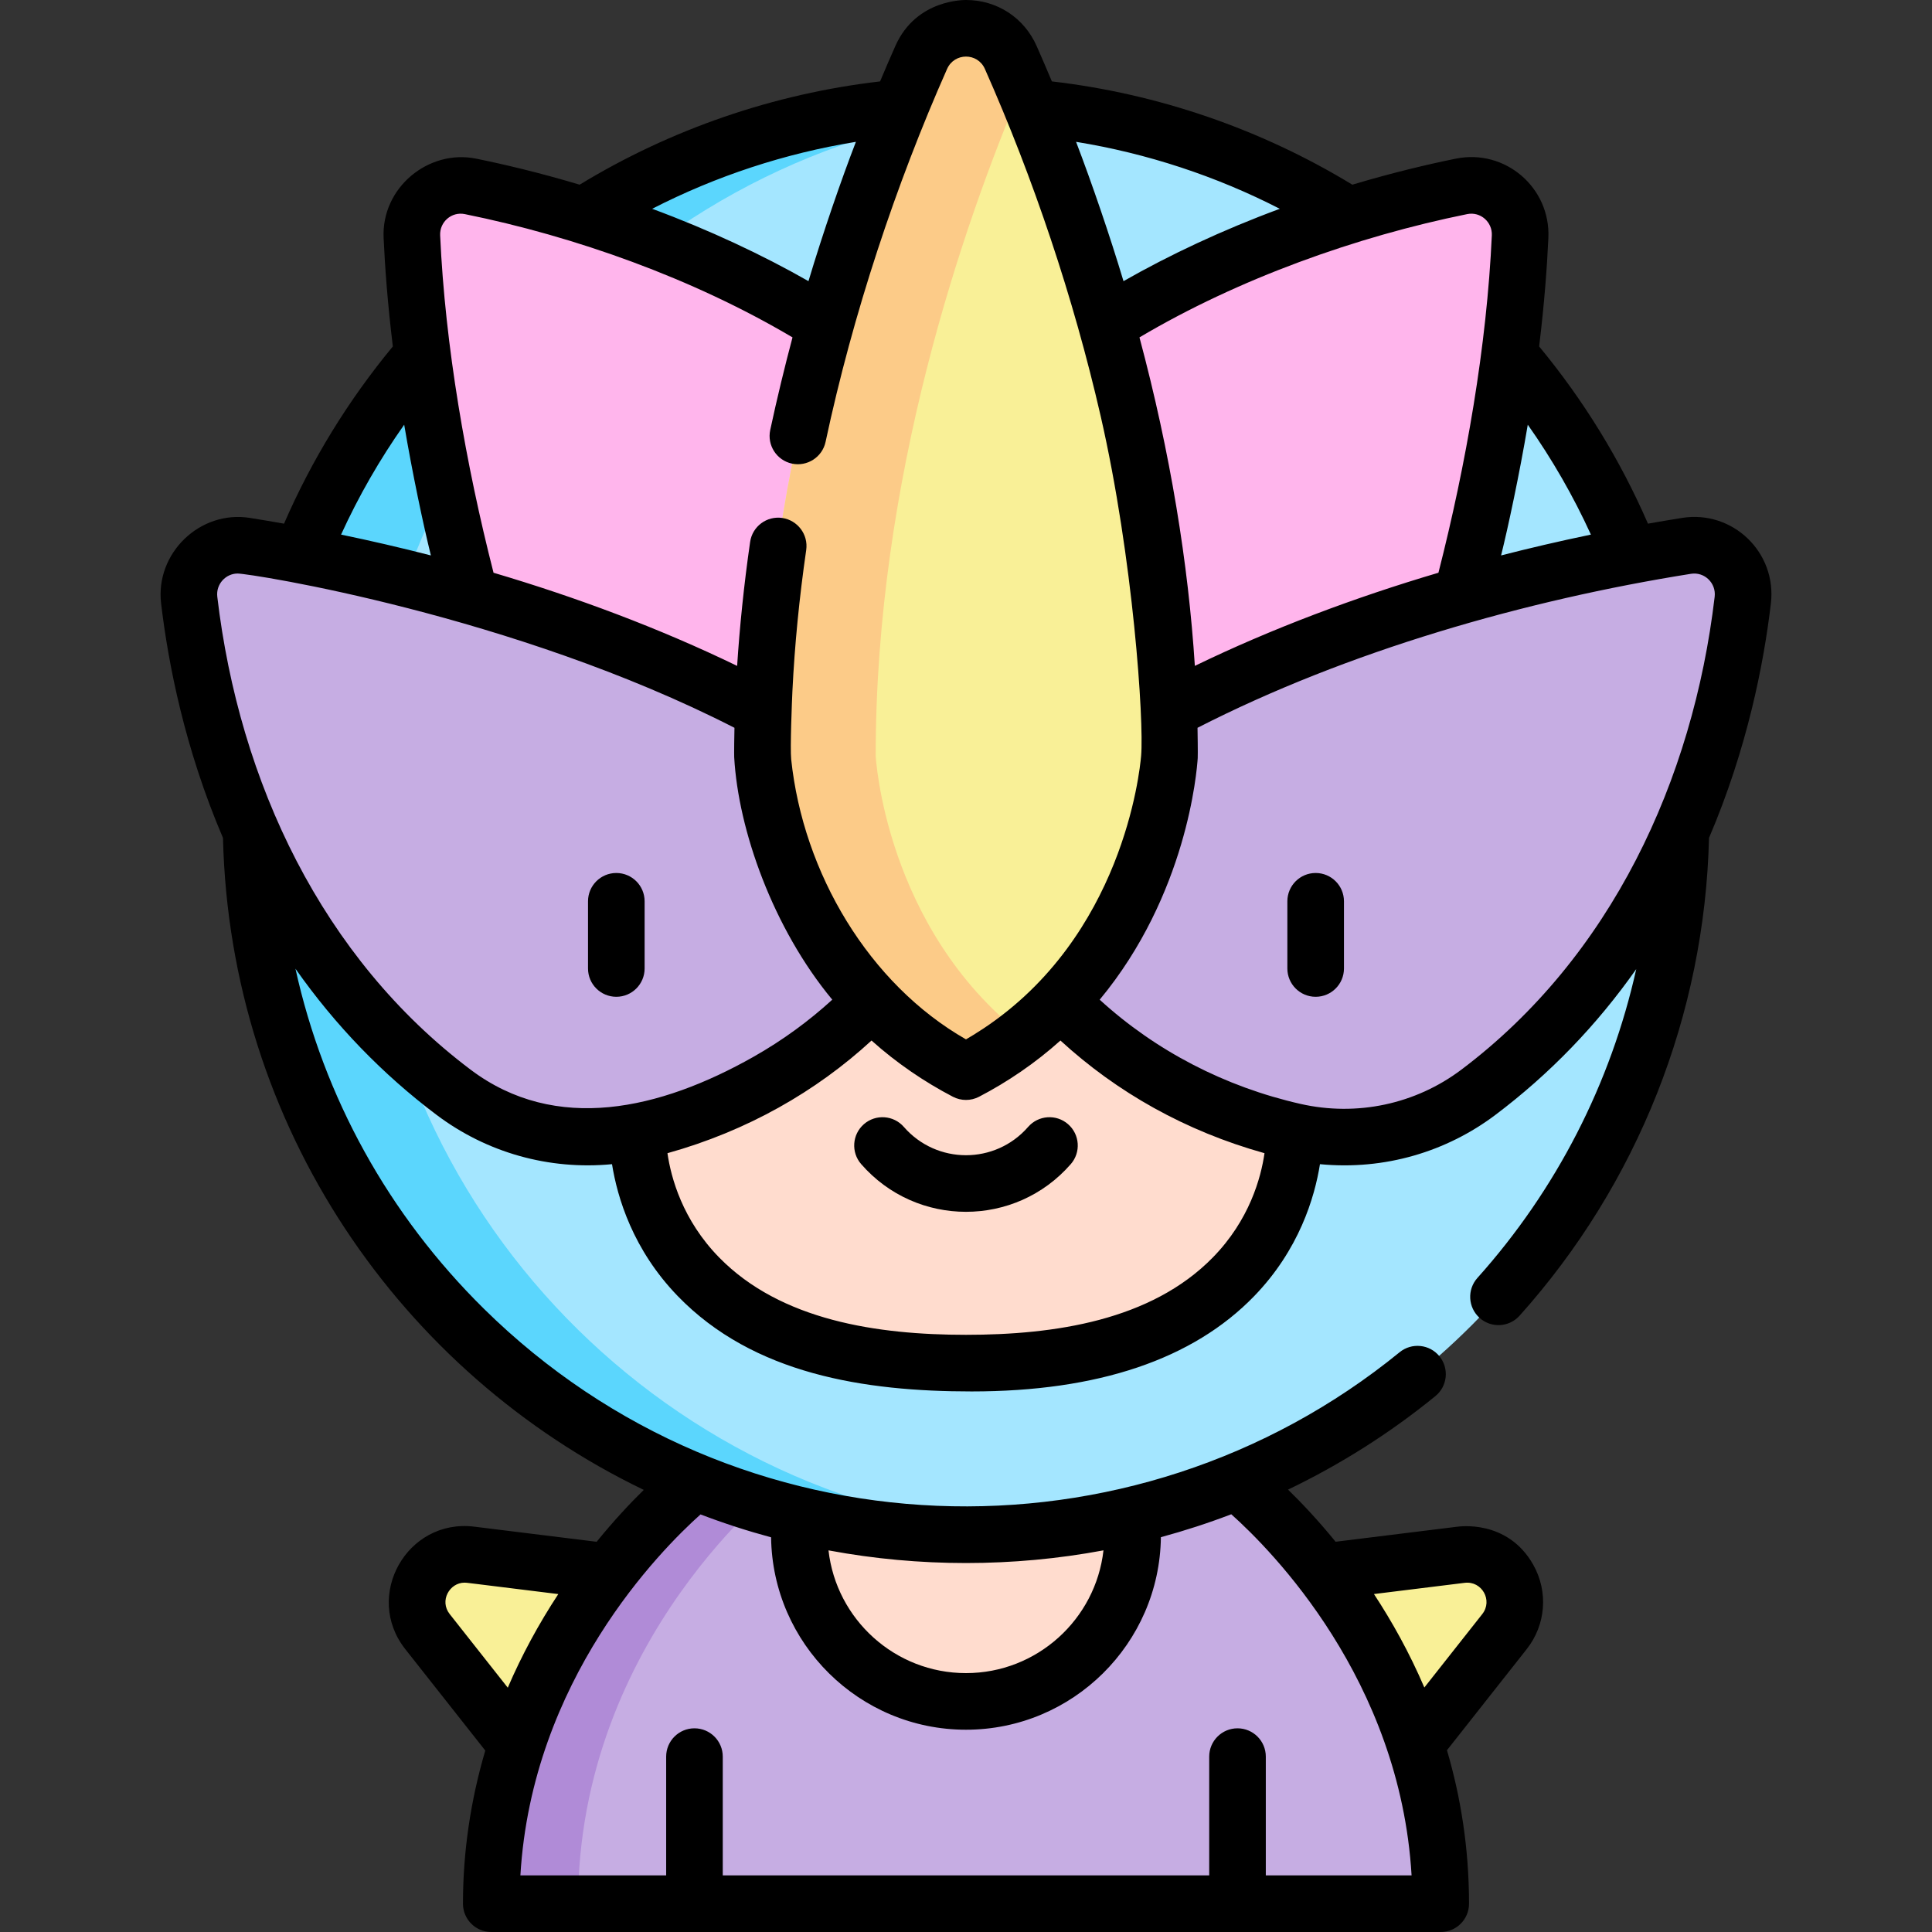 <svg id="Capa_1" enable-background="new 0 0 512 512" height="512" viewBox="0 0 512 512" width="512" xmlns="http://www.w3.org/2000/svg"><rect x="0" y="0" width="512" height="512" fill="#333333" stroke="none"/><g><g><path d="m124.763 412.024c-11.208-1.385-18.467 11.504-11.472 20.37l40.386 51.191 32.787-63.935z" fill="#f9f097"/><path d="m387.236 412.024c11.208-1.385 18.467 11.504 11.472 20.37l-40.386 51.191-32.787-63.935z" fill="#f9f097"/><path d="m130.191 504.5c0-70.477 54.09-111.831 54.09-111.831h143.436s54.09 41.354 54.09 111.831z" fill="#c6ade3"/><path d="m207.282 392.669h-23s-54.09 41.354-54.09 111.831h23c-.001-70.477 54.09-111.831 54.09-111.831z" fill="#b08bd7"/><circle cx="256" cy="406.727" fill="#ffdcce" r="44.167"/><circle cx="256" cy="217.234" fill="#a4e6ff" r="189.493"/><path d="m96.507 217.234c0-99.605 76.851-181.255 174.492-188.903-4.949-.387-9.951-.59-15-.59-104.654 0-189.492 84.839-189.492 189.492s84.839 189.494 189.493 189.494c5.049 0 10.051-.202 15-.59-97.641-7.647-174.493-89.298-174.493-188.903z" fill="#5bd6fd"/><path d="m132.698 185.611c-18.103-56.691-22.546-100.698-23.543-122.916-.378-8.428 7.244-14.981 15.512-13.306 23.615 4.786 69.728 17.293 109.21 46.904l-16.049 101.179-41.169 30.703z" fill="#ffb5ec"/><path d="m379.302 185.611c18.103-56.691 22.546-100.698 23.543-122.916.378-8.428-7.244-14.981-15.512-13.306-23.615 4.786-69.728 17.293-109.21 46.904l16.049 101.179 41.169 30.703z" fill="#ffb5ec"/><path d="m168.984 299.867s-2.508 62.071 87.016 61.373c89.523.698 87.016-61.373 87.016-61.373v-34.709l-87.016-42.243-84.49 38.754z" fill="#ffdcce"/><path d="m217.828 197.473s-54.112-37.123-152.776-52.816c-8.502-1.352-15.919 5.814-14.91 14.363 3.45 29.25 16.99 90.494 70.092 130.463 13.907 10.467 31.774 14.227 48.75 10.385 20.766-4.7 49.302-16.541 71.91-46.08z" fill="#c6ade3"/><path d="m294.172 197.473s54.112-37.123 152.776-52.816c8.502-1.352 15.919 5.814 14.91 14.363-3.45 29.25-16.99 90.494-70.092 130.463-13.907 10.467-31.774 14.227-48.75 10.385-20.766-4.7-49.302-16.541-71.91-46.08z" fill="#c6ade3"/><path d="m267.863 15.223c-4.566-10.298-19.16-10.298-23.726 0-15.88 35.812-42.073 106.751-42.073 185.041 0 0 3.013 57.219 53.936 83.735 50.923-26.516 53.936-83.735 53.936-83.735 0-78.29-26.194-149.228-42.073-185.041z" fill="#f9f097"/><path d="m232.064 200.264c0-73.325 22.976-140.198 38.936-177.808-1.081-2.547-2.13-4.962-3.137-7.233-4.566-10.298-19.16-10.298-23.726 0-15.88 35.813-42.073 106.751-42.073 185.041 0 0 3.013 57.219 53.936 83.735 5.55-2.89 10.53-6.145 15-9.65-36.544-28.659-38.936-74.085-38.936-74.085z" fill="#fccb88"/></g><g><path d="m163.33 264.159c4.142 0 7.5-3.358 7.5-7.5v-17.807c0-4.142-3.358-7.5-7.5-7.5s-7.5 3.358-7.5 7.5v17.807c0 4.142 3.358 7.5 7.5 7.5z"/><path d="m348.664 231.352c-4.142 0-7.5 3.358-7.5 7.5v17.807c0 4.142 3.358 7.5 7.5 7.5s7.5-3.358 7.5-7.5v-17.807c0-4.142-3.358-7.5-7.5-7.5z"/><path d="m283.046 297.917c-3.122-2.721-7.86-2.396-10.582.727-8.721 10.007-24.224 9.998-32.937 0-2.721-3.124-7.459-3.448-10.582-.727s-3.448 7.459-.727 10.582c14.699 16.868 40.869 16.852 55.554 0 2.723-3.123 2.397-7.861-.726-10.582z"/><path d="m392.108 349.255c3.084 2.765 7.826 2.505 10.591-.578 31.29-34.906 49.073-79.811 50.206-126.623 10.136-23.679 14.52-46.229 16.398-62.155 1.596-13.519-10.138-24.781-23.537-22.649-3.06.487-6.063 1.001-9.04 1.527-7.35-16.916-17.025-32.678-28.839-46.966 1.377-11.332 2.097-20.993 2.446-28.78.596-13.303-11.438-23.636-24.495-20.992-7.096 1.438-16.565 3.647-27.457 6.904-24.152-14.711-51.514-24.119-79.624-27.37-1.403-3.346-2.76-6.498-4.043-9.39-3.33-7.515-10.503-12.183-18.717-12.183-.102.031-13.137-.407-18.72 12.183-1.292 2.913-2.647 6.05-4.048 9.391-28.108 3.251-55.469 12.659-79.619 27.369-10.891-3.257-20.36-5.466-27.455-6.904-12.561-2.545-25.094 7.651-24.496 20.992.35 7.787 1.069 17.448 2.447 28.78-11.815 14.288-21.49 30.052-28.839 46.966-2.976-.526-5.978-1.04-9.038-1.527-13.265-2.11-25.104 9.377-23.538 22.648 1.879 15.927 6.263 38.479 16.4 62.16 1.84 76.595 47.192 141.793 111.51 172.778-3.561 3.493-7.891 8.092-12.488 13.753l-32.433-4.009c-17.829-2.196-29.412 18.348-18.28 32.459l21.204 26.876c-3.906 13.247-5.915 26.873-5.915 40.583 0 4.142 3.358 7.5 7.5 7.5h251.616c4.142 0 7.5-3.358 7.5-7.5 0-14.836-2.246-28.422-5.846-40.67l21.135-26.79c5.078-6.437 5.76-15.211 1.737-22.354-6.864-12.187-19.918-10.086-20.018-10.105l-32.365 4c-4.632-5.687-9.009-10.308-12.606-13.818 13.885-6.665 27.013-14.964 39.052-24.783 3.21-2.618 3.69-7.342 1.073-10.552-2.618-3.21-7.342-3.69-10.552-1.073-70.701 57.655-175.508 54.703-242.667-11.509-25.337-24.979-42.465-56.147-49.951-90.13 10.527 14.989 23.076 27.959 37.423 38.759 13.274 9.989 29.77 14.648 46.47 13.044 1.404 8.805 5.514 22.655 17.421 34.957 20.067 20.732 49.532 25.271 77.884 25.271 33.461 0 58.653-8.499 74.886-25.271 11.907-12.302 16.017-26.151 17.421-34.956 17.222 1.657 33.604-3.359 46.47-13.044 14.363-10.811 26.87-23.755 37.348-38.651-6.737 30.235-21.138 58.465-42.091 81.84-2.764 3.086-2.505 7.827.579 10.592zm-257.542 98.001-15.39-19.507c-2.787-3.533-.029-8.328 3.926-8.328.689 0-.484-.088 24.854 3.027-5.225 7.936-9.745 16.307-13.39 24.808zm253.586-27.789c4.575-.564 7.518 4.666 4.665 8.282l-15.35 19.457c-3.967-9.26-8.597-17.533-13.355-24.767zm-14.068 77.533h-38.631v-31.479c0-4.142-3.358-7.5-7.5-7.5s-7.5 3.358-7.5 7.5v31.479h-128.913v-31.479c0-4.142-3.358-7.5-7.5-7.5s-7.5 3.358-7.5 7.5v31.479h-38.631c3.063-51.857 37.082-86.142 47.739-95.664 6.118 2.336 12.359 4.357 18.699 6.07.367 28.176 23.388 50.987 51.65 50.987 28.273 0 51.303-22.831 51.651-51.024 6.298-1.711 12.521-3.728 18.652-6.073 10.639 9.497 44.719 43.801 47.784 95.704zm-81.652-86.14c-2.06 18.28-17.614 32.533-36.435 32.533-18.82 0-34.373-14.251-36.435-32.53.08.015.161.03.241.044 23.684 4.409 48.636 4.445 72.629-.047zm155.69-258.797c3.606-.572 6.71 2.474 6.284 6.078-5.744 48.692-27.508 95.511-67.154 125.349-12.139 9.137-27.659 12.44-42.584 9.062-20-4.527-38.386-14.048-53.239-27.625 23.095-27.835 25.754-60.45 25.978-64.019 0-.01.001-.017.001-.027.063-.998-.039-7.348-.053-8.01 39.776-20.343 86.952-33.839 130.767-40.808zm-26.514-10.389c-8.26 1.713-16.547 3.653-23.806 5.522 1.824-7.298 4.871-21.53 7.076-34.648 6.473 9.181 12.067 18.918 16.73 29.126zm-32.789-84.934c3.54-.716 6.688 2.113 6.53 5.619-1.313 29.269-6.838 60.807-14.149 89.423-22.059 6.521-44.187 14.803-64.551 24.683-1.731-27.009-6.45-56.323-14.678-87.056 26.209-15.538 57.541-26.73 86.848-32.669zm-103.648-19.151c18.782 3.046 37.071 9.061 53.989 17.745-15.2 5.616-29.345 12.281-41.42 19.175-3.614-12.051-8.34-25.847-12.569-36.92zm-112.339 17.744c16.919-8.684 35.208-14.698 53.99-17.745-3.829 9.917-8.697 23.987-12.569 36.919-12.138-6.927-26.324-13.595-41.421-19.174zm-49.657 1.407c29.159 5.908 60.359 16.992 86.848 32.67-1.978 7.4-4.173 16.433-5.907 24.553-.864 4.051 1.72 8.036 5.771 8.899 4.021.858 8.034-1.704 8.901-5.769 7.241-33.941 18.629-68.216 32.202-98.83 1.923-4.334 8.069-4.385 10.013 0 12.814 28.895 23.5 60.65 30.686 92.006 8.637 37.712 11.491 80.78 10.725 89.974-.381 4.548-4.977 47.92-41.842 72.358-1.737 1.149-3.568 2.267-4.575 2.843-25.7-14.686-43.159-44.083-46.326-74.235-.304-2.915.202-15.445.33-18.111.593-12.141 1.816-24.672 3.652-37.332.601-4.147-2.31-7.916-6.359-8.504-4.095-.592-7.904 2.245-8.5 6.345-1.647 11.347-2.811 22.92-3.443 32.862-20.607-9.997-42.767-18.245-64.557-24.687-7.311-28.617-12.836-60.154-14.149-89.423-.159-3.524 3.007-6.331 6.53-5.619zm-16.059 55.808c2.1 12.49 5.114 26.798 7.076 34.647-8.079-2.08-16.331-3.972-23.806-5.521 4.662-10.208 10.256-19.945 16.73-29.126zm-44.152 39.443c3.476 0 73.087 10.912 131.677 40.882-.142 6.844-.059 7.994-.07 7.812 1.083 19.3 10.297 45.327 25.991 64.242-6.095 5.573-13.08 10.728-20.912 15.158-24.708 13.967-52.327 20.404-74.911 3.406-39.307-29.584-61.351-76.158-67.154-125.349-.396-3.383 2.29-6.151 5.379-6.151zm258.444 181.253c-16.362 16.717-41.949 20.496-65.412 20.496-23.464 0-49.052-3.781-65.412-20.496-9.729-9.94-12.763-21.145-13.701-27.636 21.155-5.896 39.419-16.374 54.081-29.859 6.61 5.939 14.044 10.984 21.567 14.902 2.168 1.128 4.752 1.132 6.928 0 7.517-3.914 14.891-8.903 21.568-14.902 14.964 13.73 33.134 24.007 54.079 29.859-.938 6.504-3.974 17.701-13.698 27.636z"/></g></g></svg>